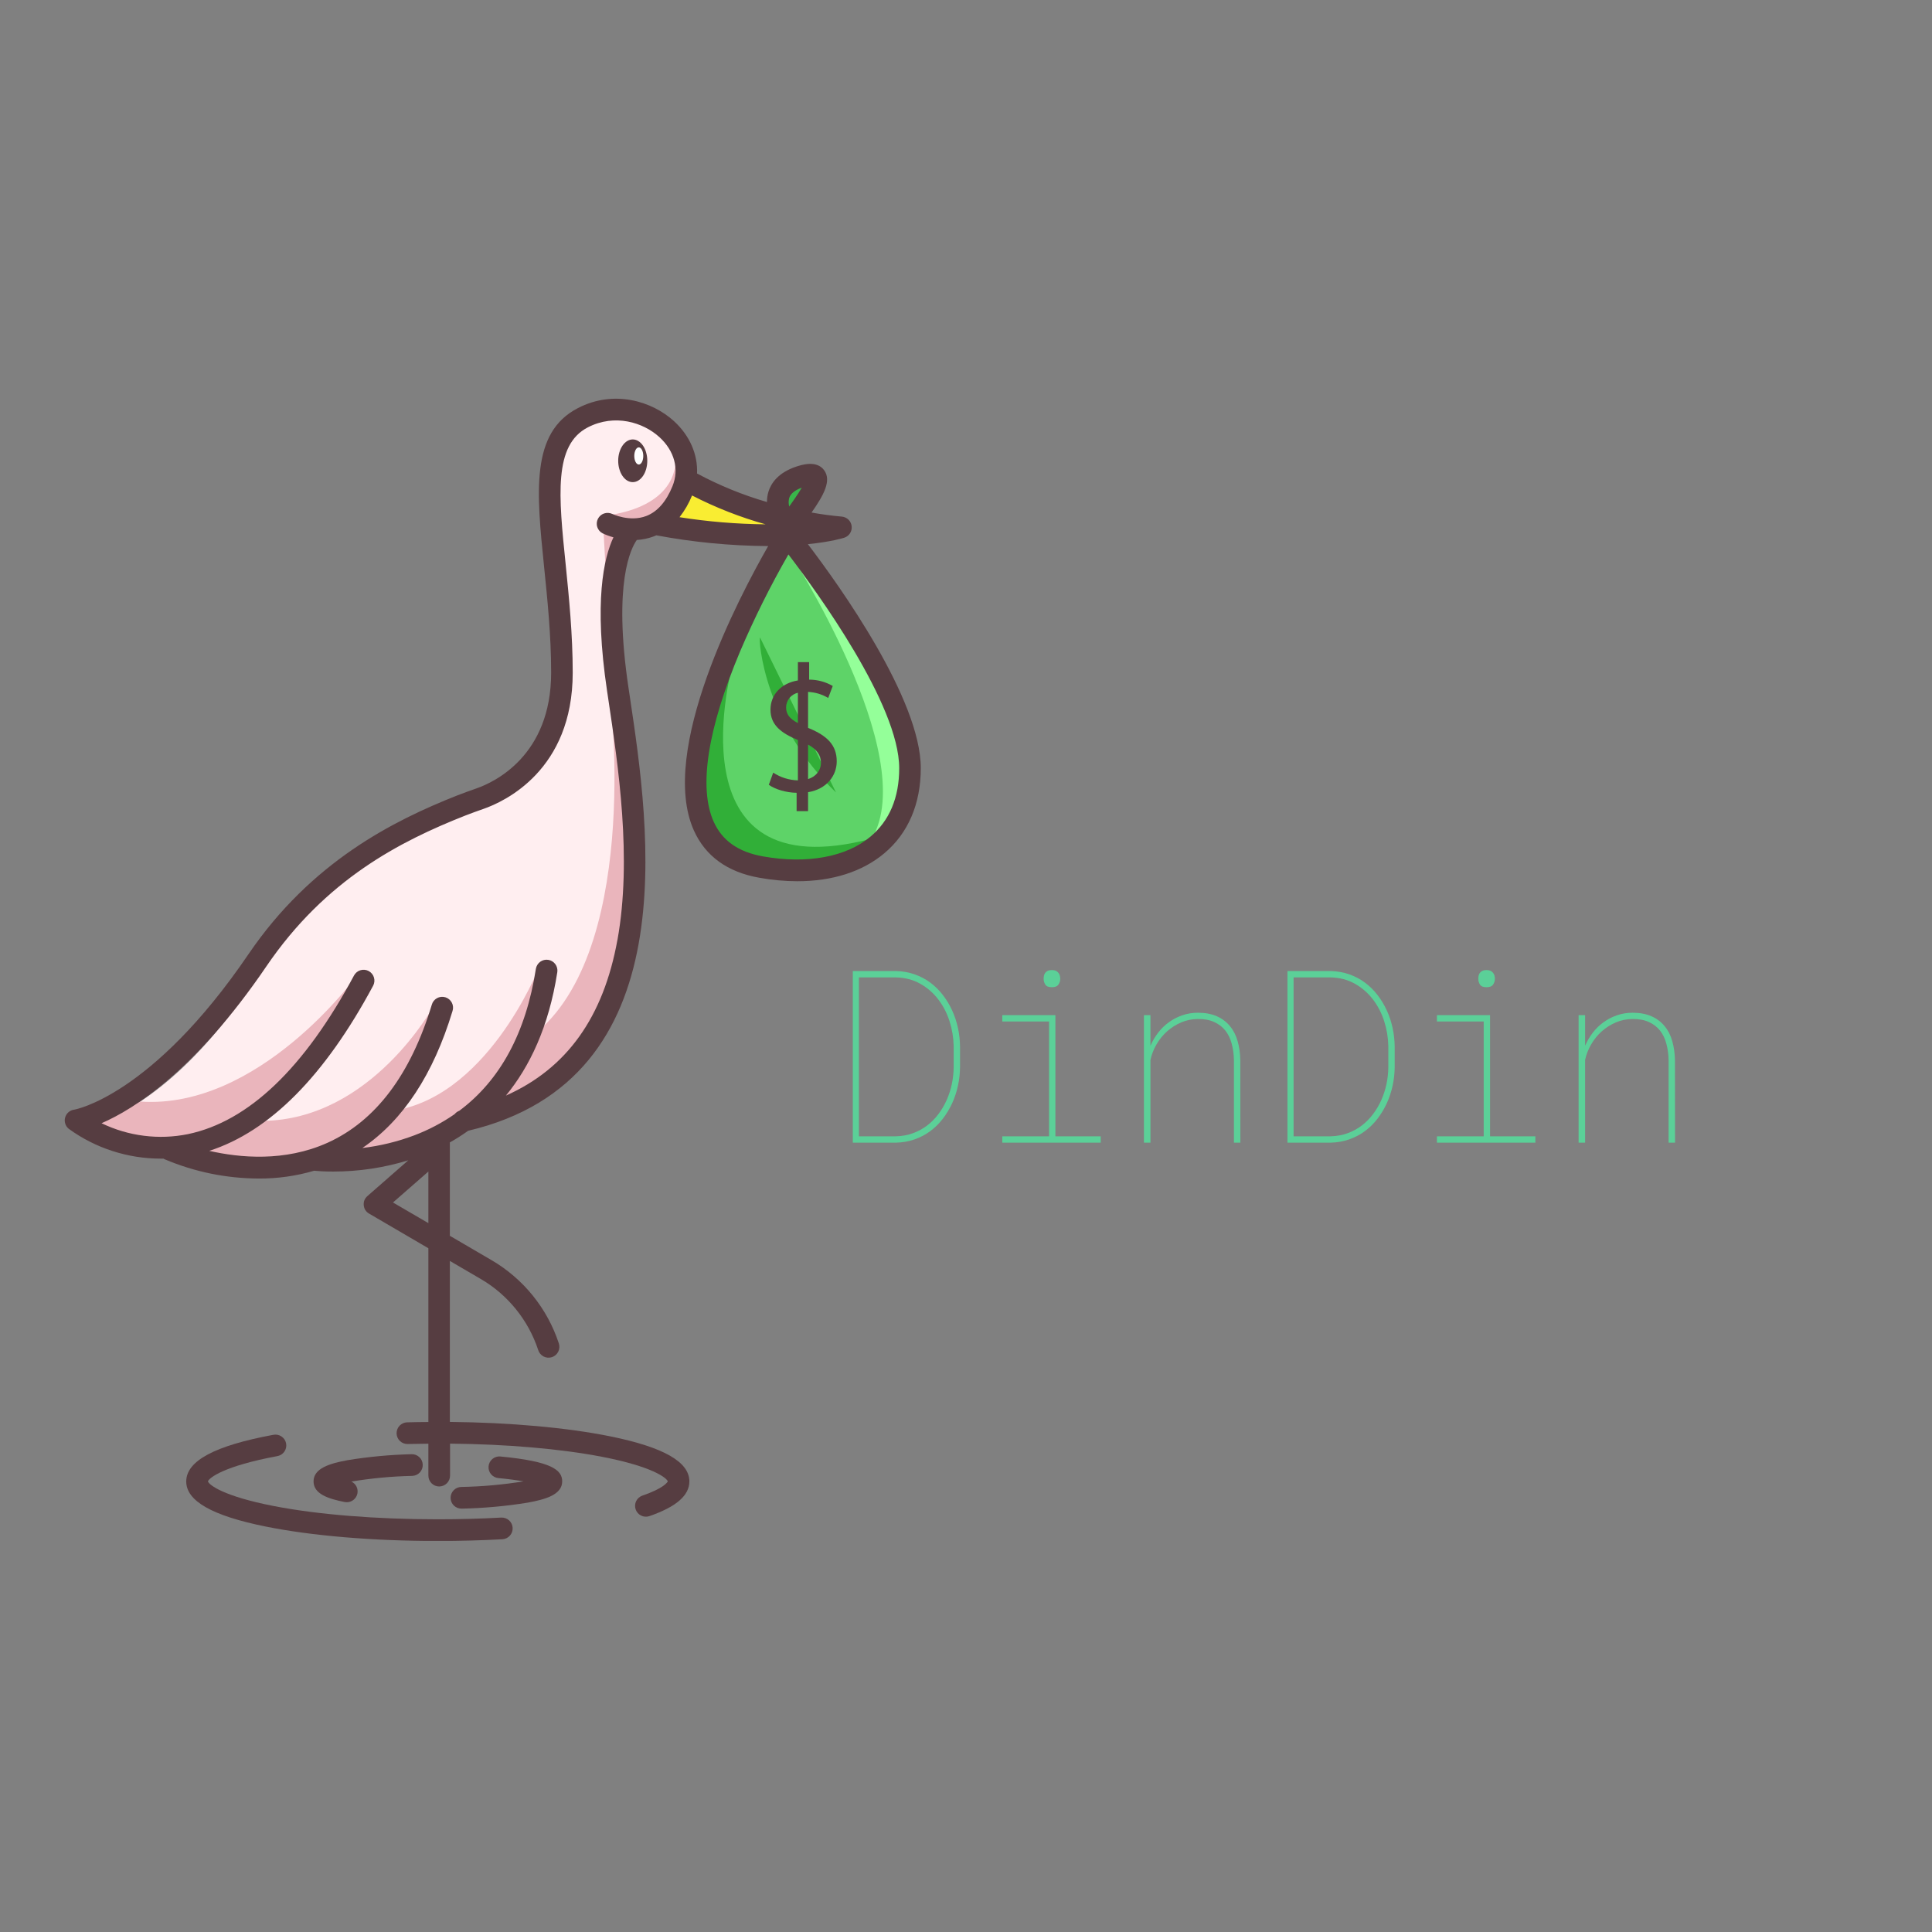 <svg xmlns="http://www.w3.org/2000/svg" xmlns:xlink="http://www.w3.org/1999/xlink" width="500" zoomAndPan="magnify" viewBox="0 0 375 375" height="500" preserveAspectRatio="xMidYMid meet" version="1.0"><rect x="0" y="0" width="375" height="375" fill="#808080" stroke="none"/><defs><g><g id="id1"/></g><clipPath id="id2"><path d="M 12.383 77 L 178.883 77 L 178.883 295 L 12.383 295 Z M 12.383 77 " clip-rule="nonzero"/></clipPath><clipPath id="id3"><path d="M 36 278 L 100 278 L 100 299.086 L 36 299.086 Z M 36 278 " clip-rule="nonzero"/></clipPath></defs><path fill="rgb(97.649%, 92.94%, 19.609%)" d="M 150.523 101.828 C 144.797 100.379 139.32 98.285 134.094 95.539 C 134.066 95.613 134.043 95.688 134.012 95.766 C 133.312 97.602 132.316 99.258 131.027 100.742 C 137.551 101.82 144.117 102.316 150.73 102.23 C 150.656 102.078 150.59 101.953 150.523 101.828 Z M 150.523 101.828 " fill-opacity="1" fill-rule="nonzero"/><path fill="rgb(100%, 93.329%, 94.119%)" d="M 128.289 84.508 C 125.02 81.527 119.301 79.758 113.898 82.539 C 107.465 85.852 106.973 93.684 109.07 107.617 C 110.031 113.984 109.945 120.691 110.188 128.508 C 110.188 128.93 110.188 130.371 110.188 130.77 C 110.434 144.395 103.402 152.938 90.258 157.418 C 78.645 161.375 62.23 169.875 51.352 187.277 C 37.801 208.93 25.109 215.883 18.848 218.098 C 21.57 219.504 24.449 220.418 27.484 220.848 C 30.52 221.273 33.543 221.184 36.547 220.582 C 48.461 218.102 59.418 207.695 69.121 189.551 C 69.227 189.359 69.363 189.195 69.531 189.055 C 69.699 188.918 69.891 188.816 70.098 188.754 C 70.309 188.691 70.523 188.672 70.738 188.691 C 70.957 188.715 71.16 188.777 71.355 188.879 C 71.547 188.984 71.711 189.121 71.852 189.289 C 71.988 189.461 72.09 189.648 72.152 189.859 C 72.215 190.066 72.234 190.281 72.215 190.5 C 72.191 190.715 72.129 190.922 72.027 191.113 C 62.273 209.316 51.129 220.168 38.883 223.414 C 44.734 224.977 54.5 226.391 63.738 222.227 C 73.184 217.965 80.078 208.859 84.223 195.148 C 84.285 194.938 84.387 194.75 84.527 194.578 C 84.664 194.41 84.832 194.273 85.023 194.168 C 85.219 194.066 85.422 194.004 85.641 193.98 C 85.859 193.957 86.074 193.98 86.285 194.043 C 86.496 194.105 86.684 194.207 86.855 194.348 C 87.023 194.484 87.16 194.652 87.266 194.844 C 87.367 195.039 87.43 195.242 87.453 195.461 C 87.473 195.68 87.453 195.895 87.391 196.105 C 83.449 209.125 77.09 218.312 68.461 223.473 C 72.613 223.152 76.645 222.266 80.551 220.816 C 83.402 219.734 86.078 218.324 88.574 216.578 C 88.777 216.312 89.039 216.125 89.355 216.016 C 97.449 210.012 102.52 200.664 104.465 188.102 C 104.5 187.883 104.57 187.684 104.684 187.496 C 104.797 187.309 104.941 187.152 105.121 187.023 C 105.297 186.895 105.488 186.801 105.703 186.75 C 105.914 186.699 106.129 186.688 106.344 186.723 C 106.562 186.758 106.762 186.828 106.949 186.941 C 107.137 187.055 107.293 187.199 107.422 187.379 C 107.551 187.555 107.645 187.746 107.695 187.961 C 107.746 188.172 107.754 188.387 107.723 188.602 C 105.914 200.18 101.664 208.223 96.582 213.816 C 109.641 208.719 117.426 198.434 120.289 182.504 C 123.156 166.574 120.457 148.676 118.48 135.551 L 118.254 134.031 C 115.539 115.934 117.801 107.609 119.684 104 C 118.797 103.789 117.945 103.484 117.125 103.094 C 116.93 102.996 116.762 102.863 116.617 102.695 C 116.477 102.531 116.371 102.344 116.301 102.137 C 116.234 101.93 116.207 101.719 116.223 101.5 C 116.238 101.281 116.297 101.074 116.395 100.879 C 116.492 100.684 116.625 100.516 116.789 100.375 C 116.957 100.23 117.145 100.125 117.352 100.055 C 117.559 99.988 117.77 99.961 117.988 99.977 C 118.207 99.992 118.414 100.051 118.609 100.148 C 118.668 100.176 122.176 101.871 125.586 100.574 C 127.848 99.703 129.656 97.664 130.938 94.5 C 132.355 91.051 131.355 87.305 128.289 84.508 Z M 128.289 84.508 " fill-opacity="1" fill-rule="nonzero"/><path fill="rgb(36.859%, 82.75%, 40.779%)" d="M 138.102 159.664 C 139.82 163.5 143.078 165.797 148.02 166.672 C 156.691 168.215 164.426 166.785 169.238 162.75 C 173.039 159.582 174.965 154.973 174.965 149.105 C 174.965 136.355 158.121 113.484 152.977 106.805 C 148.254 114.945 131.695 145.355 138.102 159.664 Z M 138.102 159.664 " fill-opacity="1" fill-rule="nonzero"/><path fill="rgb(22.35%, 70.979%, 29.019%)" d="M 153.188 99.062 L 153.586 98.512 C 154.223 97.633 155.914 95.289 156.535 93.898 C 156.316 93.949 156.051 94.027 155.73 94.137 C 154.074 94.691 153.074 95.492 152.754 96.516 C 152.543 97.359 152.594 98.188 152.902 99 Z M 153.188 99.062 " fill-opacity="1" fill-rule="nonzero"/><path fill="rgb(58.04%, 100%, 59.999%)" d="M 169.238 162.75 C 173.039 159.582 174.965 154.973 174.965 149.105 C 174.965 136.355 158.121 113.484 152.977 106.805 C 152.977 106.805 178.836 146.504 169.238 162.75 Z M 169.238 162.75 " fill-opacity="1" fill-rule="nonzero"/><path fill="rgb(19.22%, 68.629%, 21.959%)" d="M 142.316 128.52 C 137.871 139.578 134.652 151.965 138.102 159.68 C 139.82 163.516 143.078 165.809 148.02 166.688 C 156.691 168.23 164.426 166.801 169.238 162.766 C 129.637 173.266 142.219 128.84 142.316 128.52 Z M 142.316 128.52 " fill-opacity="1" fill-rule="nonzero"/><path fill="rgb(19.22%, 68.629%, 21.959%)" d="M 147.523 123.738 C 147.168 124.191 148.391 140.52 162.266 153.816 Z M 147.523 123.738 " fill-opacity="1" fill-rule="nonzero"/><path fill="rgb(91.759%, 70.979%, 73.729%)" d="M 96.594 213.816 C 109.648 208.719 117.438 198.434 120.301 182.504 C 123.164 166.574 120.469 148.676 118.488 135.551 C 118.488 135.551 124.652 186.363 102.344 201.789 " fill-opacity="1" fill-rule="nonzero"/><path fill="rgb(91.759%, 70.979%, 73.729%)" d="M 104.473 188.102 C 104.473 188.102 94.312 213.777 75.215 215.738 L 68.457 223.473 C 68.457 223.473 78.918 222.719 87.457 219.262 C 96 215.809 105.344 196.719 104.473 188.102 Z M 104.473 188.102 " fill-opacity="1" fill-rule="nonzero"/><path fill="rgb(91.759%, 70.979%, 73.729%)" d="M 84.227 195.148 C 84.227 195.148 72.188 217.426 50.855 217.566 L 37.355 223.473 C 37.355 223.473 53.168 232.668 66.406 222.758 C 79.645 212.844 86.457 201.812 84.227 195.148 Z M 84.227 195.148 " fill-opacity="1" fill-rule="nonzero"/><path fill="rgb(91.759%, 70.979%, 73.729%)" d="M 69.121 189.551 C 69.121 189.551 50.34 215.387 27.227 213.816 L 17.648 217.566 C 17.648 217.566 30.035 227.52 46.875 218.215 C 63.715 208.906 70.578 190.332 70.578 190.332 " fill-opacity="1" fill-rule="nonzero"/><path fill="rgb(91.759%, 70.979%, 73.729%)" d="M 131.027 90.164 C 131.027 90.164 131.227 98.375 117.297 100.117 C 117.297 100.102 132.461 107.707 131.027 90.164 Z M 131.027 90.164 " fill-opacity="1" fill-rule="nonzero"/><path fill="rgb(91.759%, 70.979%, 73.729%)" d="M 117.141 103.113 L 117.59 111.047 L 121.543 103.113 Z M 117.141 103.113 " fill-opacity="1" fill-rule="nonzero"/><path fill="rgb(33.73%, 23.92%, 25.49%)" d="M 125.637 89.438 C 125.637 89.988 125.566 90.516 125.422 91.023 C 125.281 91.531 125.078 91.98 124.812 92.371 C 124.547 92.758 124.242 93.059 123.895 93.27 C 123.551 93.477 123.191 93.582 122.816 93.582 C 122.441 93.582 122.082 93.477 121.734 93.27 C 121.391 93.059 121.082 92.758 120.82 92.371 C 120.555 91.98 120.352 91.531 120.207 91.023 C 120.062 90.516 119.992 89.988 119.992 89.438 C 119.992 88.891 120.062 88.359 120.207 87.852 C 120.352 87.344 120.555 86.898 120.82 86.508 C 121.082 86.121 121.391 85.82 121.734 85.609 C 122.082 85.398 122.441 85.293 122.816 85.293 C 123.191 85.293 123.551 85.398 123.895 85.609 C 124.242 85.82 124.547 86.121 124.812 86.508 C 125.078 86.898 125.281 87.344 125.422 87.852 C 125.566 88.359 125.637 88.891 125.637 89.438 Z M 125.637 89.438 " fill-opacity="1" fill-rule="nonzero"/><g clip-path="url(#id2)"><path fill="rgb(33.73%, 23.92%, 25.49%)" d="M 156.809 105.621 C 161.312 105.172 163.641 104.441 163.859 104.375 C 164.09 104.301 164.301 104.188 164.496 104.043 C 164.688 103.895 164.852 103.719 164.984 103.516 C 165.113 103.312 165.211 103.09 165.266 102.855 C 165.32 102.621 165.336 102.379 165.309 102.141 C 165.281 101.898 165.215 101.668 165.109 101.449 C 165.004 101.23 164.863 101.039 164.691 100.867 C 164.516 100.699 164.32 100.562 164.102 100.461 C 163.879 100.359 163.648 100.297 163.406 100.273 C 161.355 100.086 159.391 99.824 157.523 99.484 C 159.922 96.059 161.43 93.266 159.961 91.262 C 158.488 89.258 155.527 90.25 154.531 90.574 C 150.961 91.773 149.645 93.867 149.164 95.41 C 148.961 96.074 148.863 96.754 148.871 97.445 C 144.152 96.074 139.629 94.227 135.297 91.906 C 135.457 88.215 133.891 84.547 130.809 81.734 C 126.578 77.875 119.184 75.586 112.18 79.207 C 102.945 83.961 104.125 95.492 105.617 110.109 C 106.246 116.289 106.977 123.293 106.977 130.574 C 106.977 146.715 95.895 151.84 92.5 153.023 C 91.477 153.383 90.133 153.855 88.789 154.379 C 76.32 159.305 60.445 167.254 48.223 185.215 C 29.508 212.723 14.508 215.387 14.379 215.387 C 13.961 215.445 13.598 215.613 13.281 215.891 C 12.965 216.168 12.754 216.512 12.641 216.914 C 12.531 217.32 12.543 217.723 12.672 218.121 C 12.801 218.523 13.031 218.852 13.359 219.113 C 15.953 220.988 18.773 222.422 21.816 223.406 C 24.863 224.391 27.984 224.887 31.188 224.887 L 31.723 224.887 C 31.797 224.934 31.871 224.973 31.949 225.008 C 37.789 227.473 43.879 228.723 50.215 228.754 C 53.875 228.773 57.465 228.266 60.977 227.238 C 61.629 227.305 62.906 227.398 64.648 227.398 C 69.621 227.398 74.488 226.672 79.246 225.215 L 71.316 232.156 C 70.773 232.629 70.539 233.227 70.605 233.941 C 70.676 234.656 71.023 235.195 71.641 235.559 L 83.148 242.285 L 83.148 276.012 C 81.766 276.012 80.387 276.043 79.031 276.074 C 78.75 276.082 78.484 276.141 78.227 276.254 C 77.973 276.367 77.75 276.527 77.559 276.727 C 77.363 276.93 77.219 277.16 77.117 277.422 C 77.02 277.684 76.973 277.953 76.977 278.23 C 76.984 278.512 77.043 278.777 77.156 279.031 C 77.27 279.289 77.43 279.512 77.629 279.703 C 77.832 279.895 78.062 280.043 78.324 280.141 C 78.586 280.242 78.855 280.289 79.133 280.281 C 80.461 280.25 81.805 280.234 83.148 280.219 L 83.148 286.418 C 83.148 286.695 83.199 286.965 83.309 287.223 C 83.414 287.48 83.566 287.707 83.762 287.906 C 83.961 288.102 84.188 288.254 84.445 288.363 C 84.703 288.469 84.973 288.52 85.25 288.523 C 85.531 288.52 85.797 288.469 86.055 288.359 C 86.312 288.254 86.539 288.102 86.738 287.906 C 86.934 287.707 87.086 287.48 87.195 287.223 C 87.301 286.965 87.355 286.695 87.355 286.418 L 87.355 280.207 C 98.422 280.312 108.816 281.215 116.852 282.762 C 126.637 284.652 129.391 286.855 129.621 287.531 C 129.543 287.703 128.875 288.859 124.645 290.312 C 124.387 290.406 124.156 290.547 123.953 290.734 C 123.75 290.918 123.59 291.133 123.469 291.383 C 123.352 291.629 123.285 291.891 123.27 292.164 C 123.254 292.438 123.289 292.707 123.379 292.965 C 123.469 293.227 123.602 293.461 123.781 293.668 C 123.961 293.875 124.176 294.039 124.418 294.164 C 124.664 294.289 124.922 294.363 125.195 294.383 C 125.469 294.406 125.738 294.375 126 294.293 C 131.254 292.484 133.805 290.273 133.805 287.535 C 133.805 283.742 128.773 280.883 118.422 278.789 C 110.02 277.094 99.055 276.113 87.316 275.992 L 87.316 244.746 L 93.289 248.234 C 95.93 249.773 98.211 251.734 100.137 254.109 C 102.059 256.488 103.5 259.129 104.461 262.031 C 104.543 262.305 104.676 262.547 104.855 262.766 C 105.035 262.984 105.254 263.16 105.504 263.289 C 105.754 263.422 106.023 263.496 106.305 263.52 C 106.586 263.543 106.863 263.508 107.133 263.422 C 107.402 263.332 107.645 263.195 107.855 263.008 C 108.07 262.82 108.238 262.602 108.363 262.348 C 108.488 262.094 108.559 261.824 108.574 261.539 C 108.59 261.258 108.551 260.98 108.457 260.715 C 107.902 259.035 107.199 257.414 106.352 255.863 C 105.504 254.309 104.523 252.844 103.41 251.465 C 102.297 250.09 101.066 248.824 99.723 247.672 C 98.383 246.516 96.945 245.492 95.418 244.602 L 87.316 239.867 L 87.316 221.742 C 88.543 221.055 89.727 220.301 90.871 219.48 C 133.367 209.477 126.129 161.062 122.215 134.996 L 121.988 133.48 C 118.934 113.02 122.531 106.297 123.605 104.809 C 124.738 104.742 125.836 104.508 126.895 104.113 C 127.062 104.047 127.227 103.98 127.395 103.906 C 134.52 105.242 141.711 105.938 148.961 105.992 L 149.102 105.992 C 143.445 115.875 127.746 145.711 134.68 161.191 C 136.914 166.168 141.18 169.27 147.348 170.363 C 149.797 170.812 152.273 171.039 154.766 171.047 C 161.551 171.047 167.387 169.203 171.648 165.617 C 176.273 161.742 178.723 156.027 178.723 149.098 C 178.723 135.711 162.957 113.699 156.809 105.621 Z M 153.191 96.645 C 153.449 95.824 154.273 95.148 155.629 94.652 C 154.879 95.949 153.711 97.566 153.219 98.27 C 153.207 98.285 153.195 98.301 153.188 98.316 C 153.039 97.758 153.039 97.203 153.188 96.645 Z M 76.277 233.402 L 83.148 227.395 L 83.148 237.41 Z M 119.844 182.422 C 117.129 197.422 110.031 207.383 98.199 212.652 C 102.766 207.09 106.516 199.375 108.176 188.676 C 108.215 188.402 108.199 188.129 108.129 187.863 C 108.062 187.594 107.945 187.352 107.781 187.129 C 107.613 186.906 107.414 186.723 107.176 186.582 C 106.941 186.438 106.688 186.348 106.414 186.305 C 106.141 186.262 105.867 186.273 105.602 186.336 C 105.332 186.402 105.086 186.516 104.859 186.676 C 104.637 186.84 104.453 187.035 104.305 187.273 C 104.16 187.508 104.062 187.762 104.016 188.031 C 102.094 200.434 97.105 209.668 89.145 215.602 C 88.785 215.738 88.484 215.957 88.242 216.254 C 85.805 217.945 83.203 219.312 80.434 220.363 C 77.164 221.594 73.801 222.414 70.336 222.828 C 78.238 217.457 84.109 208.547 87.832 196.238 C 87.922 195.969 87.953 195.695 87.93 195.414 C 87.906 195.129 87.832 194.863 87.699 194.613 C 87.57 194.363 87.395 194.145 87.176 193.965 C 86.957 193.785 86.715 193.652 86.441 193.57 C 86.172 193.488 85.895 193.465 85.613 193.492 C 85.332 193.523 85.066 193.605 84.82 193.742 C 84.57 193.879 84.359 194.059 84.184 194.281 C 84.008 194.504 83.883 194.75 83.809 195.023 C 79.699 208.594 72.895 217.609 63.574 221.812 C 55.254 225.559 46.5 224.723 40.617 223.379 C 52.352 219.602 63.035 208.844 72.426 191.324 C 72.555 191.082 72.637 190.816 72.664 190.539 C 72.691 190.262 72.664 189.992 72.582 189.723 C 72.504 189.457 72.375 189.215 72.195 189 C 72.02 188.785 71.809 188.609 71.562 188.477 C 71.316 188.348 71.055 188.266 70.777 188.238 C 70.5 188.211 70.227 188.238 69.961 188.32 C 69.691 188.398 69.453 188.527 69.234 188.707 C 69.02 188.883 68.848 189.094 68.715 189.34 C 59.078 207.324 48.23 217.684 36.48 220.133 C 33.645 220.707 30.793 220.812 27.922 220.449 C 25.051 220.086 22.316 219.273 19.711 218.016 C 26.047 215.273 37.957 207.766 51.691 187.586 C 63.195 170.672 77.672 163.289 90.316 158.297 C 91.594 157.797 92.887 157.34 93.871 156.996 C 97.941 155.578 111.164 149.488 111.164 130.574 C 111.164 123.082 110.438 115.961 109.809 109.68 C 108.422 96.156 107.43 86.387 114.109 82.945 C 119.316 80.266 124.832 81.965 127.988 84.844 C 130.91 87.508 131.863 91.062 130.539 94.344 C 129.316 97.375 127.602 99.32 125.449 100.152 C 122.227 101.387 118.867 99.762 118.84 99.754 C 118.59 99.637 118.328 99.57 118.055 99.555 C 117.781 99.539 117.512 99.574 117.254 99.664 C 116.992 99.75 116.758 99.887 116.551 100.066 C 116.344 100.246 116.18 100.461 116.055 100.707 C 115.93 100.949 115.859 101.211 115.836 101.484 C 115.812 101.758 115.844 102.027 115.926 102.289 C 116.012 102.551 116.141 102.789 116.316 103 C 116.492 103.211 116.699 103.379 116.941 103.508 C 117.629 103.832 118.336 104.094 119.07 104.293 C 117.199 108.262 115.246 116.77 117.828 134.09 L 118.055 135.609 C 120.012 148.711 122.699 166.641 119.852 182.422 Z M 131.895 100.387 C 132.906 99.098 133.715 97.691 134.328 96.172 C 138.895 98.52 143.645 100.387 148.59 101.77 C 142.992 101.719 137.426 101.258 131.895 100.387 Z M 168.945 162.402 C 164.238 166.352 156.637 167.746 148.102 166.227 C 143.305 165.375 140.172 163.168 138.52 159.48 C 135.555 152.863 137.34 141.426 143.668 126.402 C 146.422 119.957 149.543 113.695 153.031 107.617 C 158.582 114.883 174.535 136.812 174.535 149.105 C 174.535 154.832 172.641 159.309 168.945 162.402 Z M 168.945 162.402 " fill-opacity="1" fill-rule="nonzero"/></g><path fill="rgb(33.73%, 23.92%, 25.49%)" d="M 156.949 141.324 L 156.844 141.277 L 156.844 134.297 C 158.242 134.367 159.547 134.758 160.754 135.473 L 161.637 133.148 C 160.219 132.336 158.691 131.926 157.055 131.914 L 157.055 128.52 L 154.871 128.52 L 154.871 132.074 C 151.625 132.605 149.551 134.828 149.551 137.754 C 149.551 140.68 151.566 142.277 154.871 143.637 L 154.871 151.473 C 153.133 151.414 151.535 150.914 150.078 149.969 L 149.227 152.332 C 150.465 153.215 152.582 153.848 154.621 153.883 L 154.621 157.445 L 156.844 157.445 L 156.844 153.766 C 160.461 153.168 162.41 150.562 162.41 147.773 C 162.41 144.641 160.578 142.809 156.949 141.324 Z M 152.582 137.305 C 152.582 136.973 152.637 136.652 152.75 136.34 C 152.859 136.027 153.02 135.742 153.227 135.484 C 153.434 135.227 153.68 135.008 153.961 134.836 C 154.242 134.66 154.547 134.535 154.871 134.465 L 154.871 140.348 C 153.273 139.504 152.582 138.648 152.582 137.305 Z M 156.844 151.223 L 156.844 144.523 C 158.484 145.426 159.344 146.492 159.344 148.023 C 159.344 149.559 158.387 150.727 156.844 151.223 Z M 156.844 151.223 " fill-opacity="1" fill-rule="nonzero"/><path fill="rgb(33.73%, 23.92%, 25.49%)" d="M 82.051 284.293 C 82.043 284.012 81.98 283.746 81.867 283.492 C 81.75 283.234 81.59 283.016 81.387 282.824 C 81.184 282.633 80.949 282.488 80.688 282.391 C 80.426 282.293 80.156 282.25 79.875 282.262 C 75.699 282.363 71.547 282.75 67.426 283.426 C 64.02 284.055 60.859 284.988 60.859 287.535 C 60.859 289.996 63.754 290.914 66.883 291.539 C 67.02 291.566 67.156 291.578 67.297 291.578 C 67.539 291.582 67.77 291.543 67.996 291.465 C 68.223 291.387 68.43 291.273 68.617 291.121 C 68.805 290.973 68.965 290.797 69.09 290.594 C 69.219 290.391 69.309 290.172 69.363 289.938 C 69.414 289.707 69.426 289.469 69.398 289.23 C 69.371 288.992 69.305 288.766 69.199 288.551 C 69.094 288.336 68.957 288.145 68.785 287.977 C 68.613 287.809 68.422 287.672 68.203 287.57 C 72.121 286.922 76.062 286.555 80.035 286.469 C 80.312 286.457 80.578 286.391 80.828 286.277 C 81.082 286.16 81.305 286 81.492 285.797 C 81.68 285.594 81.824 285.359 81.922 285.098 C 82.02 284.84 82.062 284.57 82.051 284.293 Z M 82.051 284.293 " fill-opacity="1" fill-rule="nonzero"/><path fill="rgb(33.73%, 23.92%, 25.49%)" d="M 97.125 282.703 C 96.848 282.676 96.574 282.703 96.309 282.785 C 96.043 282.867 95.801 282.996 95.586 283.176 C 95.371 283.352 95.195 283.566 95.066 283.812 C 94.934 284.059 94.855 284.32 94.832 284.598 C 94.805 284.875 94.832 285.148 94.914 285.418 C 94.996 285.684 95.125 285.926 95.305 286.141 C 95.48 286.355 95.695 286.527 95.941 286.656 C 96.188 286.789 96.449 286.867 96.727 286.895 C 98.75 287.082 100.348 287.309 101.613 287.531 C 97.613 288.18 93.586 288.543 89.531 288.617 C 89.25 288.621 88.984 288.68 88.73 288.789 C 88.473 288.902 88.25 289.055 88.055 289.258 C 87.859 289.457 87.711 289.688 87.609 289.945 C 87.508 290.203 87.457 290.473 87.461 290.75 C 87.465 291.031 87.523 291.297 87.633 291.555 C 87.742 291.809 87.898 292.035 88.098 292.23 C 88.301 292.422 88.527 292.57 88.789 292.676 C 89.047 292.777 89.316 292.828 89.594 292.824 L 89.66 292.824 C 93.941 292.734 98.191 292.348 102.414 291.664 C 105.898 291.035 109.121 290.102 109.121 287.535 C 109.121 285.324 107.086 283.652 97.125 282.703 Z M 97.125 282.703 " fill-opacity="1" fill-rule="nonzero"/><g clip-path="url(#id3)"><path fill="rgb(33.73%, 23.92%, 25.49%)" d="M 97.266 294.562 C 93.285 294.781 89.156 294.895 84.992 294.895 C 73.055 294.895 61.738 293.992 53.133 292.32 C 43.332 290.414 40.582 288.227 40.359 287.535 C 40.59 286.844 43.469 284.555 53.781 282.641 C 54.062 282.598 54.324 282.5 54.566 282.352 C 54.809 282.203 55.012 282.012 55.18 281.781 C 55.344 281.547 55.457 281.293 55.52 281.016 C 55.582 280.738 55.586 280.457 55.535 280.176 C 55.484 279.898 55.379 279.637 55.223 279.398 C 55.062 279.164 54.867 278.965 54.629 278.809 C 54.391 278.648 54.133 278.543 53.852 278.492 C 53.574 278.438 53.293 278.445 53.016 278.504 C 41.664 280.609 36.148 283.562 36.148 287.555 C 36.148 291.344 41.18 294.203 51.531 296.293 C 60.492 298.105 72.379 299.105 85.012 299.105 C 89.25 299.105 93.457 298.992 97.52 298.766 C 97.801 298.75 98.062 298.68 98.316 298.559 C 98.566 298.438 98.785 298.273 98.973 298.066 C 99.156 297.859 99.297 297.621 99.391 297.359 C 99.48 297.094 99.52 296.824 99.504 296.547 C 99.488 296.266 99.422 296 99.301 295.75 C 99.18 295.5 99.012 295.281 98.805 295.094 C 98.598 294.906 98.363 294.77 98.098 294.676 C 97.836 294.586 97.562 294.547 97.285 294.562 Z M 97.266 294.562 " fill-opacity="1" fill-rule="nonzero"/></g><path fill="rgb(100%, 100%, 100%)" d="M 124.859 88.496 C 124.859 88.719 124.84 88.93 124.793 89.137 C 124.75 89.34 124.688 89.52 124.605 89.676 C 124.523 89.832 124.43 89.953 124.32 90.035 C 124.215 90.121 124.102 90.164 123.988 90.164 C 123.871 90.164 123.762 90.121 123.652 90.035 C 123.547 89.953 123.453 89.832 123.371 89.676 C 123.289 89.52 123.227 89.34 123.18 89.137 C 123.137 88.93 123.113 88.719 123.113 88.496 C 123.113 88.277 123.137 88.066 123.18 87.859 C 123.227 87.656 123.289 87.477 123.371 87.32 C 123.453 87.164 123.547 87.043 123.652 86.961 C 123.762 86.875 123.871 86.832 123.988 86.832 C 124.102 86.832 124.215 86.875 124.32 86.961 C 124.43 87.043 124.523 87.164 124.605 87.32 C 124.688 87.477 124.75 87.656 124.793 87.859 C 124.84 88.066 124.859 88.277 124.859 88.496 Z M 124.859 88.496 " fill-opacity="1" fill-rule="nonzero"/><g fill="rgb(35.689%, 81.569%, 59.61%)" fill-opacity="1"><g transform="translate(160.95, 221.79)"><g><path d="M 4.578 0 L 4.578 -33.312 L 12.953 -33.312 C 14.242 -33.281 15.453 -33.066 16.578 -32.672 C 17.703 -32.273 18.719 -31.738 19.625 -31.062 C 20.539 -30.383 21.352 -29.582 22.062 -28.656 C 22.77 -27.738 23.367 -26.742 23.859 -25.672 C 24.348 -24.609 24.723 -23.477 24.984 -22.281 C 25.242 -21.094 25.379 -19.895 25.391 -18.688 L 25.391 -14.625 C 25.379 -13.414 25.242 -12.219 24.984 -11.031 C 24.723 -9.844 24.348 -8.711 23.859 -7.641 C 23.367 -6.578 22.77 -5.582 22.062 -4.656 C 21.352 -3.727 20.539 -2.926 19.625 -2.25 C 18.719 -1.57 17.703 -1.035 16.578 -0.641 C 15.453 -0.242 14.242 -0.031 12.953 0 Z M 5.766 -32.078 L 5.766 -1.234 L 12.953 -1.234 C 14.141 -1.266 15.234 -1.461 16.234 -1.828 C 17.242 -2.191 18.16 -2.688 18.984 -3.312 C 19.805 -3.938 20.535 -4.672 21.172 -5.516 C 21.816 -6.367 22.359 -7.285 22.797 -8.266 C 23.234 -9.254 23.566 -10.285 23.797 -11.359 C 24.023 -12.43 24.145 -13.52 24.156 -14.625 L 24.156 -18.766 C 24.125 -20.391 23.859 -21.988 23.359 -23.562 C 22.859 -25.133 22.129 -26.547 21.172 -27.797 C 20.223 -29.047 19.055 -30.062 17.672 -30.844 C 16.297 -31.625 14.723 -32.035 12.953 -32.078 Z M 5.766 -32.078 "/></g></g></g><g fill="rgb(35.689%, 81.569%, 59.61%)" fill-opacity="1"><g transform="translate(189.072, 221.79)"><g><path d="M 5.469 -24.75 L 15.781 -24.75 L 15.781 -1.234 L 24.578 -1.234 L 24.578 0 L 5.469 0 L 5.469 -1.234 L 14.547 -1.234 L 14.547 -23.516 L 5.469 -23.516 Z M 13.5 -31.797 C 13.5 -32.016 13.52 -32.223 13.562 -32.422 C 13.613 -32.629 13.695 -32.812 13.812 -32.969 C 13.938 -33.133 14.102 -33.266 14.312 -33.359 C 14.52 -33.453 14.781 -33.5 15.094 -33.5 C 15.406 -33.5 15.66 -33.453 15.859 -33.359 C 16.066 -33.266 16.234 -33.133 16.359 -32.969 C 16.492 -32.812 16.586 -32.629 16.641 -32.422 C 16.691 -32.223 16.719 -32.016 16.719 -31.797 C 16.719 -31.391 16.598 -31.016 16.359 -30.672 C 16.129 -30.336 15.707 -30.172 15.094 -30.172 C 14.469 -30.172 14.047 -30.336 13.828 -30.672 C 13.609 -31.016 13.5 -31.391 13.5 -31.797 Z M 13.5 -31.797 "/></g></g></g><g fill="rgb(35.689%, 81.569%, 59.61%)" fill-opacity="1"><g transform="translate(217.194, 221.79)"><g><path d="M 6.109 -18.812 C 6.504 -19.727 7.004 -20.578 7.609 -21.359 C 8.211 -22.141 8.906 -22.812 9.688 -23.375 C 10.477 -23.945 11.344 -24.395 12.281 -24.719 C 13.227 -25.051 14.242 -25.219 15.328 -25.219 C 16.742 -25.219 17.969 -24.988 19 -24.531 C 20.031 -24.07 20.879 -23.43 21.547 -22.609 C 22.223 -21.797 22.719 -20.82 23.031 -19.688 C 23.352 -18.562 23.523 -17.336 23.547 -16.016 L 23.562 0 L 22.312 0 L 22.312 -16.016 C 22.289 -17.172 22.145 -18.238 21.875 -19.219 C 21.613 -20.207 21.203 -21.055 20.641 -21.766 C 20.078 -22.473 19.352 -23.023 18.469 -23.422 C 17.582 -23.828 16.516 -24.02 15.266 -24 C 14.148 -23.988 13.086 -23.77 12.078 -23.344 C 11.078 -22.914 10.172 -22.344 9.359 -21.625 C 8.547 -20.906 7.859 -20.062 7.297 -19.094 C 6.734 -18.133 6.336 -17.125 6.109 -16.062 L 6.109 0 L 4.844 0 L 4.844 -24.75 L 6.109 -24.75 Z M 6.109 -18.812 "/></g></g></g><g fill="rgb(35.689%, 81.569%, 59.61%)" fill-opacity="1"><g transform="translate(245.316, 221.79)"><g><path d="M 4.578 0 L 4.578 -33.312 L 12.953 -33.312 C 14.242 -33.281 15.453 -33.066 16.578 -32.672 C 17.703 -32.273 18.719 -31.738 19.625 -31.062 C 20.539 -30.383 21.352 -29.582 22.062 -28.656 C 22.77 -27.738 23.367 -26.742 23.859 -25.672 C 24.348 -24.609 24.723 -23.477 24.984 -22.281 C 25.242 -21.094 25.379 -19.895 25.391 -18.688 L 25.391 -14.625 C 25.379 -13.414 25.242 -12.219 24.984 -11.031 C 24.723 -9.844 24.348 -8.711 23.859 -7.641 C 23.367 -6.578 22.77 -5.582 22.062 -4.656 C 21.352 -3.727 20.539 -2.926 19.625 -2.25 C 18.719 -1.57 17.703 -1.035 16.578 -0.641 C 15.453 -0.242 14.242 -0.031 12.953 0 Z M 5.766 -32.078 L 5.766 -1.234 L 12.953 -1.234 C 14.141 -1.266 15.234 -1.461 16.234 -1.828 C 17.242 -2.191 18.16 -2.688 18.984 -3.312 C 19.805 -3.938 20.535 -4.672 21.172 -5.516 C 21.816 -6.367 22.359 -7.285 22.797 -8.266 C 23.234 -9.254 23.566 -10.285 23.797 -11.359 C 24.023 -12.43 24.145 -13.52 24.156 -14.625 L 24.156 -18.766 C 24.125 -20.391 23.859 -21.988 23.359 -23.562 C 22.859 -25.133 22.129 -26.547 21.172 -27.797 C 20.223 -29.047 19.055 -30.062 17.672 -30.844 C 16.297 -31.625 14.723 -32.035 12.953 -32.078 Z M 5.766 -32.078 "/></g></g></g><g fill="rgb(35.689%, 81.569%, 59.61%)" fill-opacity="1"><g transform="translate(273.438, 221.79)"><g><path d="M 5.469 -24.75 L 15.781 -24.75 L 15.781 -1.234 L 24.578 -1.234 L 24.578 0 L 5.469 0 L 5.469 -1.234 L 14.547 -1.234 L 14.547 -23.516 L 5.469 -23.516 Z M 13.5 -31.797 C 13.5 -32.016 13.52 -32.223 13.562 -32.422 C 13.613 -32.629 13.695 -32.812 13.812 -32.969 C 13.938 -33.133 14.102 -33.266 14.312 -33.359 C 14.52 -33.453 14.781 -33.5 15.094 -33.5 C 15.406 -33.5 15.66 -33.453 15.859 -33.359 C 16.066 -33.266 16.234 -33.133 16.359 -32.969 C 16.492 -32.812 16.586 -32.629 16.641 -32.422 C 16.691 -32.223 16.719 -32.016 16.719 -31.797 C 16.719 -31.391 16.598 -31.016 16.359 -30.672 C 16.129 -30.336 15.707 -30.172 15.094 -30.172 C 14.469 -30.172 14.047 -30.336 13.828 -30.672 C 13.609 -31.016 13.5 -31.391 13.5 -31.797 Z M 13.5 -31.797 "/></g></g></g><g fill="rgb(35.689%, 81.569%, 59.61%)" fill-opacity="1"><g transform="translate(301.56, 221.79)"><g><path d="M 6.109 -18.812 C 6.504 -19.727 7.004 -20.578 7.609 -21.359 C 8.211 -22.141 8.906 -22.812 9.688 -23.375 C 10.477 -23.945 11.344 -24.395 12.281 -24.719 C 13.227 -25.051 14.242 -25.219 15.328 -25.219 C 16.742 -25.219 17.969 -24.988 19 -24.531 C 20.031 -24.07 20.879 -23.43 21.547 -22.609 C 22.223 -21.797 22.719 -20.82 23.031 -19.688 C 23.352 -18.562 23.523 -17.336 23.547 -16.016 L 23.562 0 L 22.312 0 L 22.312 -16.016 C 22.289 -17.172 22.145 -18.238 21.875 -19.219 C 21.613 -20.207 21.203 -21.055 20.641 -21.766 C 20.078 -22.473 19.352 -23.023 18.469 -23.422 C 17.582 -23.828 16.516 -24.02 15.266 -24 C 14.148 -23.988 13.086 -23.77 12.078 -23.344 C 11.078 -22.914 10.172 -22.344 9.359 -21.625 C 8.547 -20.906 7.859 -20.062 7.297 -19.094 C 6.734 -18.133 6.336 -17.125 6.109 -16.062 L 6.109 0 L 4.844 0 L 4.844 -24.75 L 6.109 -24.75 Z M 6.109 -18.812 "/></g></g></g></svg>